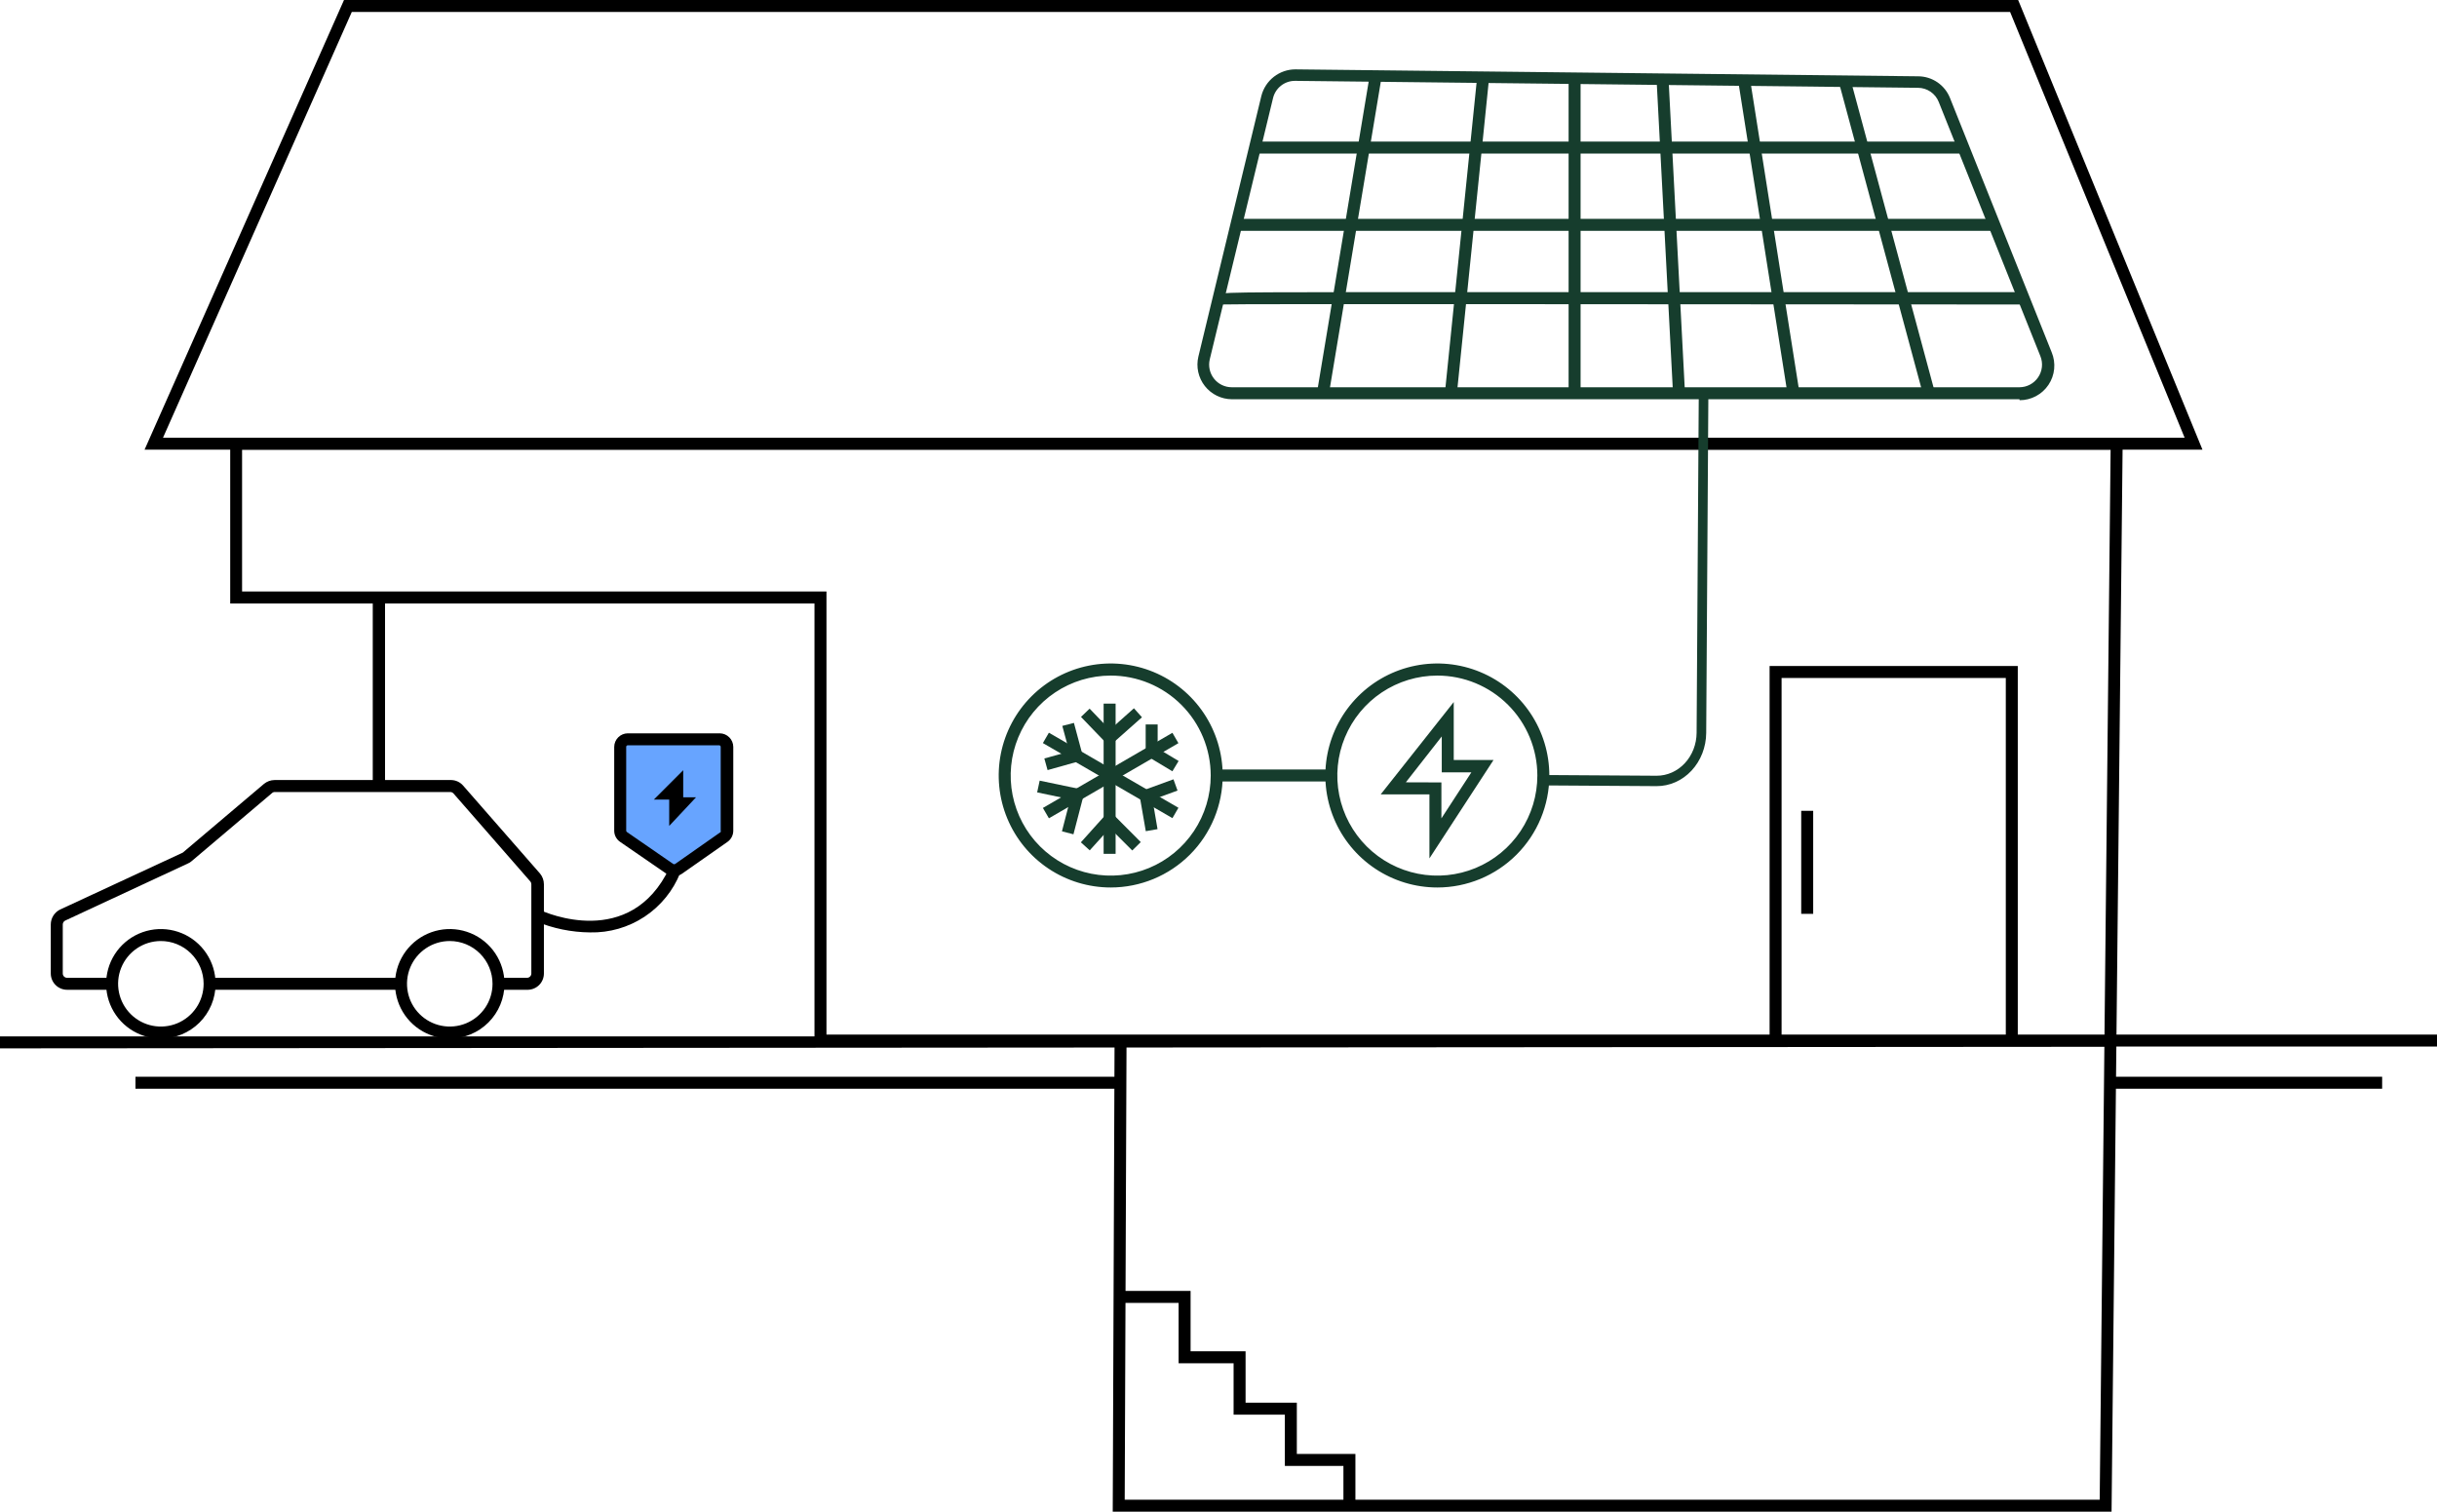 <svg width="340" height="211" viewBox="0 0 340 211" fill="none" xmlns="http://www.w3.org/2000/svg">
    <g clip-path="url(#clip0_483_79)">
    <path d="M307.28 62.733H20.17L47.994 0H281.562L281.779 0.518L307.28 62.733ZM22.743 61.062H304.79L280.442 1.671H49.08L22.743 61.062Z" fill="black"/>
    <path d="M294.596 210.891H155.244L155.495 146.137L0 146.254V144.583H113.634V84.189H32.118V61.062H296.151L295.282 144.332H340V146.003H295.265L294.596 210.891ZM156.915 209.22H292.942L293.594 146.036L157.166 146.137L156.915 209.22ZM115.305 144.332H293.611L294.463 62.733H33.773V82.518H115.305V144.332Z" fill="black"/>
    <path d="M332.347 150.214H294.379V151.885H332.347V150.214Z" fill="black"/>
    <path d="M156.314 150.214H18.9V151.885H156.314V150.214Z" fill="black"/>
    <path d="M189.101 210.056H187.429V204.508H179.258V197.356H172.106V190.187H164.435V181.765H156.197V180.094H166.106V188.516H173.777V195.685H180.929V202.837H189.101V210.056Z" fill="black"/>
    <path d="M73.662 138.082H70.186V136.411H73.528C73.688 136.411 73.841 136.348 73.953 136.235C74.066 136.122 74.13 135.969 74.13 135.809V123.36C74.13 123.212 74.077 123.069 73.979 122.959L63.267 110.693C63.211 110.629 63.141 110.579 63.063 110.544C62.986 110.51 62.901 110.492 62.816 110.492H38.335C38.264 110.491 38.194 110.503 38.128 110.529C38.062 110.555 38.001 110.593 37.95 110.643L26.738 120.135C26.591 120.269 26.421 120.377 26.236 120.452L9.107 128.423C9.002 128.471 8.913 128.549 8.851 128.647C8.788 128.745 8.756 128.859 8.757 128.975V135.809C8.757 135.969 8.82 136.122 8.933 136.235C9.046 136.348 9.199 136.411 9.358 136.411H15.591V138.082H9.358C8.755 138.082 8.177 137.843 7.751 137.416C7.325 136.99 7.085 136.412 7.085 135.809V128.975C7.085 128.546 7.204 128.125 7.428 127.759C7.652 127.393 7.973 127.097 8.355 126.902L25.501 118.948L36.831 109.356C37.246 109.017 37.765 108.828 38.301 108.821H62.95C63.268 108.827 63.582 108.9 63.87 109.035C64.158 109.171 64.414 109.365 64.621 109.607L75.333 121.856C75.687 122.277 75.882 122.809 75.884 123.36V135.809C75.884 136.404 75.652 136.974 75.236 137.399C74.821 137.824 74.256 138.069 73.662 138.082Z" fill="black"/>
    <path d="M55.931 136.411H29.177V138.082H55.931V136.411Z" fill="black"/>
    <path d="M62.749 144.883C61.239 144.883 59.762 144.435 58.506 143.596C57.251 142.757 56.272 141.564 55.694 140.169C55.116 138.773 54.964 137.238 55.259 135.756C55.554 134.275 56.281 132.914 57.349 131.846C58.417 130.778 59.778 130.051 61.259 129.756C62.741 129.461 64.276 129.613 65.672 130.191C67.067 130.769 68.26 131.748 69.099 133.003C69.938 134.259 70.386 135.736 70.386 137.246C70.382 139.27 69.576 141.21 68.144 142.641C66.713 144.073 64.773 144.879 62.749 144.883ZM62.749 131.28C61.569 131.28 60.416 131.63 59.435 132.286C58.454 132.941 57.689 133.873 57.237 134.963C56.786 136.053 56.668 137.253 56.898 138.41C57.128 139.567 57.696 140.63 58.531 141.465C59.365 142.299 60.428 142.867 61.585 143.097C62.743 143.328 63.942 143.209 65.032 142.758C66.122 142.306 67.054 141.542 67.71 140.561C68.365 139.58 68.715 138.426 68.715 137.246C68.715 135.664 68.086 134.147 66.968 133.028C65.849 131.909 64.331 131.28 62.749 131.28Z" fill="black"/>
    <path d="M22.376 144.884C20.868 144.871 19.398 144.412 18.151 143.564C16.904 142.717 15.936 141.52 15.368 140.123C14.8 138.727 14.659 137.193 14.961 135.717C15.263 134.24 15.995 132.885 17.066 131.824C18.137 130.762 19.497 130.042 20.977 129.752C22.457 129.463 23.989 129.618 25.38 130.198C26.772 130.778 27.961 131.757 28.797 133.011C29.633 134.266 30.079 135.739 30.079 137.247C30.079 138.255 29.88 139.254 29.492 140.185C29.104 141.116 28.535 141.961 27.819 142.671C27.103 143.381 26.253 143.942 25.319 144.322C24.384 144.702 23.384 144.893 22.376 144.884ZM22.376 131.281C21.199 131.294 20.052 131.655 19.08 132.319C18.108 132.982 17.353 133.919 16.912 135.01C16.471 136.101 16.362 137.298 16.6 138.451C16.837 139.604 17.411 140.661 18.248 141.488C19.085 142.316 20.148 142.878 21.303 143.103C22.458 143.327 23.654 143.205 24.741 142.752C25.827 142.298 26.755 141.534 27.407 140.554C28.06 139.575 28.408 138.424 28.408 137.247C28.408 136.458 28.252 135.677 27.948 134.948C27.644 134.22 27.198 133.56 26.637 133.005C26.076 132.45 25.411 132.012 24.679 131.716C23.948 131.42 23.165 131.272 22.376 131.281Z" fill="black"/>
    <path d="M53.709 83.353H52.038V109.673H53.709V83.353Z" fill="black"/>
    <path d="M248.558 145.235H246.887V92.913H281.512V145.168H279.841V94.584H248.558V145.235Z" fill="black"/>
    <path d="M252.969 113.116H251.298V127.488H252.969V113.116Z" fill="black"/>
    <path d="M155.645 98.16H153.974V119.116H155.645V98.16Z" fill="#163D2D"/>
    <path d="M86.529 115.89V104.192C86.529 103.913 86.64 103.645 86.837 103.448C87.035 103.251 87.302 103.14 87.582 103.14H100.416C100.695 103.14 100.963 103.251 101.16 103.448C101.357 103.645 101.468 103.913 101.468 104.192V115.89C101.469 116.061 101.429 116.229 101.35 116.38C101.271 116.532 101.157 116.662 101.017 116.759L94.667 121.221C94.49 121.344 94.281 121.41 94.065 121.41C93.85 121.41 93.64 121.344 93.464 121.221L86.98 116.759C86.84 116.662 86.726 116.532 86.647 116.38C86.569 116.229 86.528 116.061 86.529 115.89Z" fill="#67A4FF"/>
    <path d="M94.066 122.24C93.683 122.239 93.311 122.123 92.996 121.906L86.512 117.444C86.259 117.272 86.052 117.04 85.909 116.769C85.766 116.498 85.692 116.196 85.693 115.89V104.192C85.698 103.693 85.898 103.215 86.251 102.862C86.605 102.508 87.082 102.308 87.582 102.304H100.416C100.915 102.308 101.393 102.508 101.746 102.862C102.099 103.215 102.3 103.693 102.304 104.192V115.89C102.304 116.194 102.231 116.494 102.092 116.764C101.952 117.035 101.75 117.268 101.502 117.444L95.152 121.889C94.835 122.116 94.455 122.239 94.066 122.24ZM87.582 103.975C87.524 103.975 87.469 103.998 87.428 104.038C87.387 104.079 87.365 104.134 87.365 104.192V115.89C87.366 115.926 87.376 115.962 87.393 115.993C87.41 116.025 87.435 116.053 87.465 116.073L93.932 120.535C93.969 120.559 94.013 120.572 94.057 120.572C94.102 120.572 94.145 120.559 94.183 120.535L100.549 116.073C100.563 116.045 100.57 116.013 100.57 115.982C100.57 115.95 100.563 115.918 100.549 115.89V104.192C100.549 104.134 100.526 104.079 100.486 104.038C100.445 103.998 100.39 103.975 100.332 103.975H87.582Z" fill="black"/>
    <path d="M95.319 111.228V107.451L91.225 111.545H93.364V115.222L97.107 111.228H95.319Z" fill="black"/>
    <path d="M82.318 130.078C79.718 130.055 77.147 129.528 74.748 128.524L75.45 127.003C75.968 127.237 87.95 132.618 93.414 121.037L94.918 121.739C93.922 124.25 92.18 126.395 89.927 127.886C87.674 129.377 85.019 130.142 82.318 130.078Z" fill="black"/>
    <path d="M53.709 83.353H52.038V109.673H53.709V83.353Z" fill="black"/>
    <path d="M163.569 102.232L145.501 112.714L146.34 114.159L164.408 103.677L163.569 102.232Z" fill="#163D2D"/>
    <path d="M146.337 102.218L145.499 103.664L163.573 114.137L164.41 112.691L146.337 102.218Z" fill="#163D2D"/>
    <path d="M154.76 104.109L150.816 100.015L152.019 98.862L154.843 101.803L158.202 98.811L159.322 100.065L154.76 104.109Z" fill="#163D2D"/>
    <path d="M163.566 107.601L159.84 105.362V101.067H161.511V104.41L164.435 106.164L163.566 107.601Z" fill="#163D2D"/>
    <path d="M159.856 115.957L158.904 110.475L163.717 108.721L164.285 110.292L160.792 111.562L161.494 115.672L159.856 115.957Z" fill="#163D2D"/>
    <path d="M157.968 118.648L154.843 115.523L152.036 118.631L150.799 117.511L154.777 113.083L159.155 117.478L157.968 118.648Z" fill="#163D2D"/>
    <path d="M149.763 116.392L148.159 115.974L149.312 111.512L144.7 110.543L145.051 108.905L151.367 110.225L149.763 116.392Z" fill="#163D2D"/>
    <path d="M146.153 107.435L145.702 105.814L149.178 104.844L148.209 101.268L149.83 100.851L151.217 106.014L146.153 107.435Z" fill="#163D2D"/>
    <path d="M154.96 123.811C151.87 123.811 148.849 122.895 146.28 121.178C143.71 119.461 141.707 117.021 140.525 114.166C139.342 111.311 139.033 108.169 139.636 105.138C140.239 102.107 141.727 99.323 143.912 97.138C146.097 94.953 148.881 93.465 151.912 92.862C154.943 92.259 158.084 92.568 160.939 93.751C163.795 94.933 166.235 96.936 167.952 99.506C169.668 102.075 170.585 105.096 170.585 108.186C170.585 112.33 168.939 116.304 166.008 119.235C163.078 122.165 159.104 123.811 154.96 123.811ZM154.96 94.249C152.2 94.249 149.501 95.068 147.206 96.602C144.911 98.136 143.123 100.316 142.067 102.867C141.011 105.418 140.736 108.224 141.276 110.931C141.816 113.638 143.146 116.125 145.099 118.076C147.053 120.026 149.54 121.354 152.248 121.89C154.956 122.427 157.762 122.148 160.312 121.09C162.861 120.031 165.039 118.24 166.57 115.943C168.102 113.646 168.917 110.947 168.914 108.186C168.909 104.488 167.437 100.944 164.821 98.33C162.205 95.717 158.658 94.249 154.96 94.249Z" fill="#163D2D"/>
    <path d="M200.531 123.811C197.441 123.811 194.42 122.895 191.85 121.178C189.281 119.461 187.278 117.021 186.096 114.166C184.913 111.311 184.604 108.169 185.206 105.138C185.809 102.107 187.297 99.323 189.483 97.138C191.668 94.953 194.452 93.465 197.483 92.862C200.514 92.259 203.655 92.568 206.51 93.751C209.365 94.933 211.806 96.936 213.522 99.506C215.239 102.075 216.156 105.096 216.156 108.186C216.156 112.33 214.509 116.304 211.579 119.235C208.649 122.165 204.675 123.811 200.531 123.811ZM200.531 94.249C197.77 94.249 195.072 95.068 192.777 96.602C190.482 98.136 188.694 100.316 187.638 102.867C186.582 105.418 186.307 108.224 186.847 110.931C187.386 113.638 188.717 116.125 190.67 118.076C192.623 120.026 195.111 121.354 197.819 121.89C200.527 122.427 203.333 122.148 205.882 121.09C208.432 120.031 210.61 118.24 212.141 115.943C213.672 113.646 214.488 110.947 214.485 108.186C214.48 104.488 213.008 100.944 210.392 98.33C207.775 95.717 204.229 94.249 200.531 94.249Z" fill="#163D2D"/>
    <path d="M199.428 119.75V110.826H192.626L202.82 97.942V106.03H208.368L199.428 119.75ZM201.099 109.155V114.169L205.277 107.752H201.149V102.738L196.136 109.139L201.099 109.155Z" fill="#163D2D"/>
    <path d="M185.809 107.351H169.75V109.022H185.809V107.351Z" fill="#163D2D"/>
    <path d="M238.343 55.143L237.005 55.135L236.704 102.235C236.694 103.829 236.101 105.355 235.055 106.477C234.008 107.599 232.595 108.226 231.123 108.221L215.661 108.122L215.652 109.573L231.114 109.672C232.94 109.68 234.696 108.902 235.995 107.509C237.294 106.116 238.03 104.222 238.043 102.243L238.343 55.143Z" fill="#163D2D"/>
    <path d="M281.746 55.698H171.872C171.144 55.695 170.426 55.528 169.772 55.208C169.118 54.889 168.544 54.426 168.094 53.854C167.645 53.282 167.33 52.615 167.174 51.904C167.017 51.194 167.024 50.456 167.193 49.748L175.983 13.369C176.253 12.315 176.865 11.38 177.724 10.711C178.583 10.043 179.64 9.679 180.728 9.676L267.625 10.645C268.581 10.651 269.513 10.942 270.302 11.481C271.091 12.02 271.701 12.782 272.054 13.67L286.241 49.147C286.547 49.882 286.666 50.682 286.588 51.475C286.51 52.267 286.238 53.028 285.794 53.69C285.351 54.352 284.751 54.894 284.047 55.267C283.344 55.641 282.559 55.834 281.763 55.831L281.746 55.698ZM180.678 11.28C179.967 11.276 179.276 11.514 178.717 11.954C178.159 12.394 177.766 13.011 177.604 13.703L168.78 50.133C168.669 50.596 168.665 51.078 168.766 51.543C168.868 52.008 169.074 52.444 169.368 52.819C169.662 53.194 170.037 53.497 170.465 53.706C170.893 53.915 171.362 54.025 171.838 54.026H281.746C282.261 54.025 282.768 53.898 283.222 53.655C283.677 53.413 284.065 53.063 284.353 52.636C284.642 52.21 284.821 51.719 284.877 51.207C284.932 50.695 284.861 50.177 284.67 49.698L270.483 14.221C270.253 13.642 269.854 13.144 269.339 12.793C268.824 12.441 268.215 12.252 267.592 12.249L180.695 11.28H180.678Z" fill="#163D2D"/>
    <path d="M273.925 19.752H175.08V21.423H273.925V19.752Z" fill="#163D2D"/>
    <path d="M278.253 30.531H172.49V32.202H278.253V30.531Z" fill="#163D2D"/>
    <path d="M282.414 42.479C244.28 42.479 171.721 42.362 170.15 42.479V41.66L169.315 41.443C169.482 40.775 169.482 40.775 187.697 40.758H226.299C254.39 40.758 282.464 40.758 282.464 40.758L282.414 42.479Z" fill="#163D2D"/>
    <path d="M258.181 11.1L256.567 11.535L268.314 55.099L269.927 54.664L258.181 11.1Z" fill="#163D2D"/>
    <path d="M244.156 11.036L242.505 11.296L249.4 55.023L251.05 54.763L244.156 11.036Z" fill="#163D2D"/>
    <path d="M232.786 10.987L231.117 11.074L233.416 54.93L235.084 54.843L232.786 10.987Z" fill="#163D2D"/>
    <path d="M220.517 10.879H218.846V54.862H220.517V10.879Z" fill="#163D2D"/>
    <path d="M206.096 10.654L201.591 54.775L203.253 54.945L207.758 10.824L206.096 10.654Z" fill="#163D2D"/>
    <path d="M191.112 10.423L183.748 54.717L185.396 54.991L192.761 10.697L191.112 10.423Z" fill="#163D2D"/>
    </g>
    <defs>
    <clipPath id="clip0_483_79">
    <rect width="340" height="210.892" fill="white"/>
    </clipPath>
    </defs>
    </svg>
    